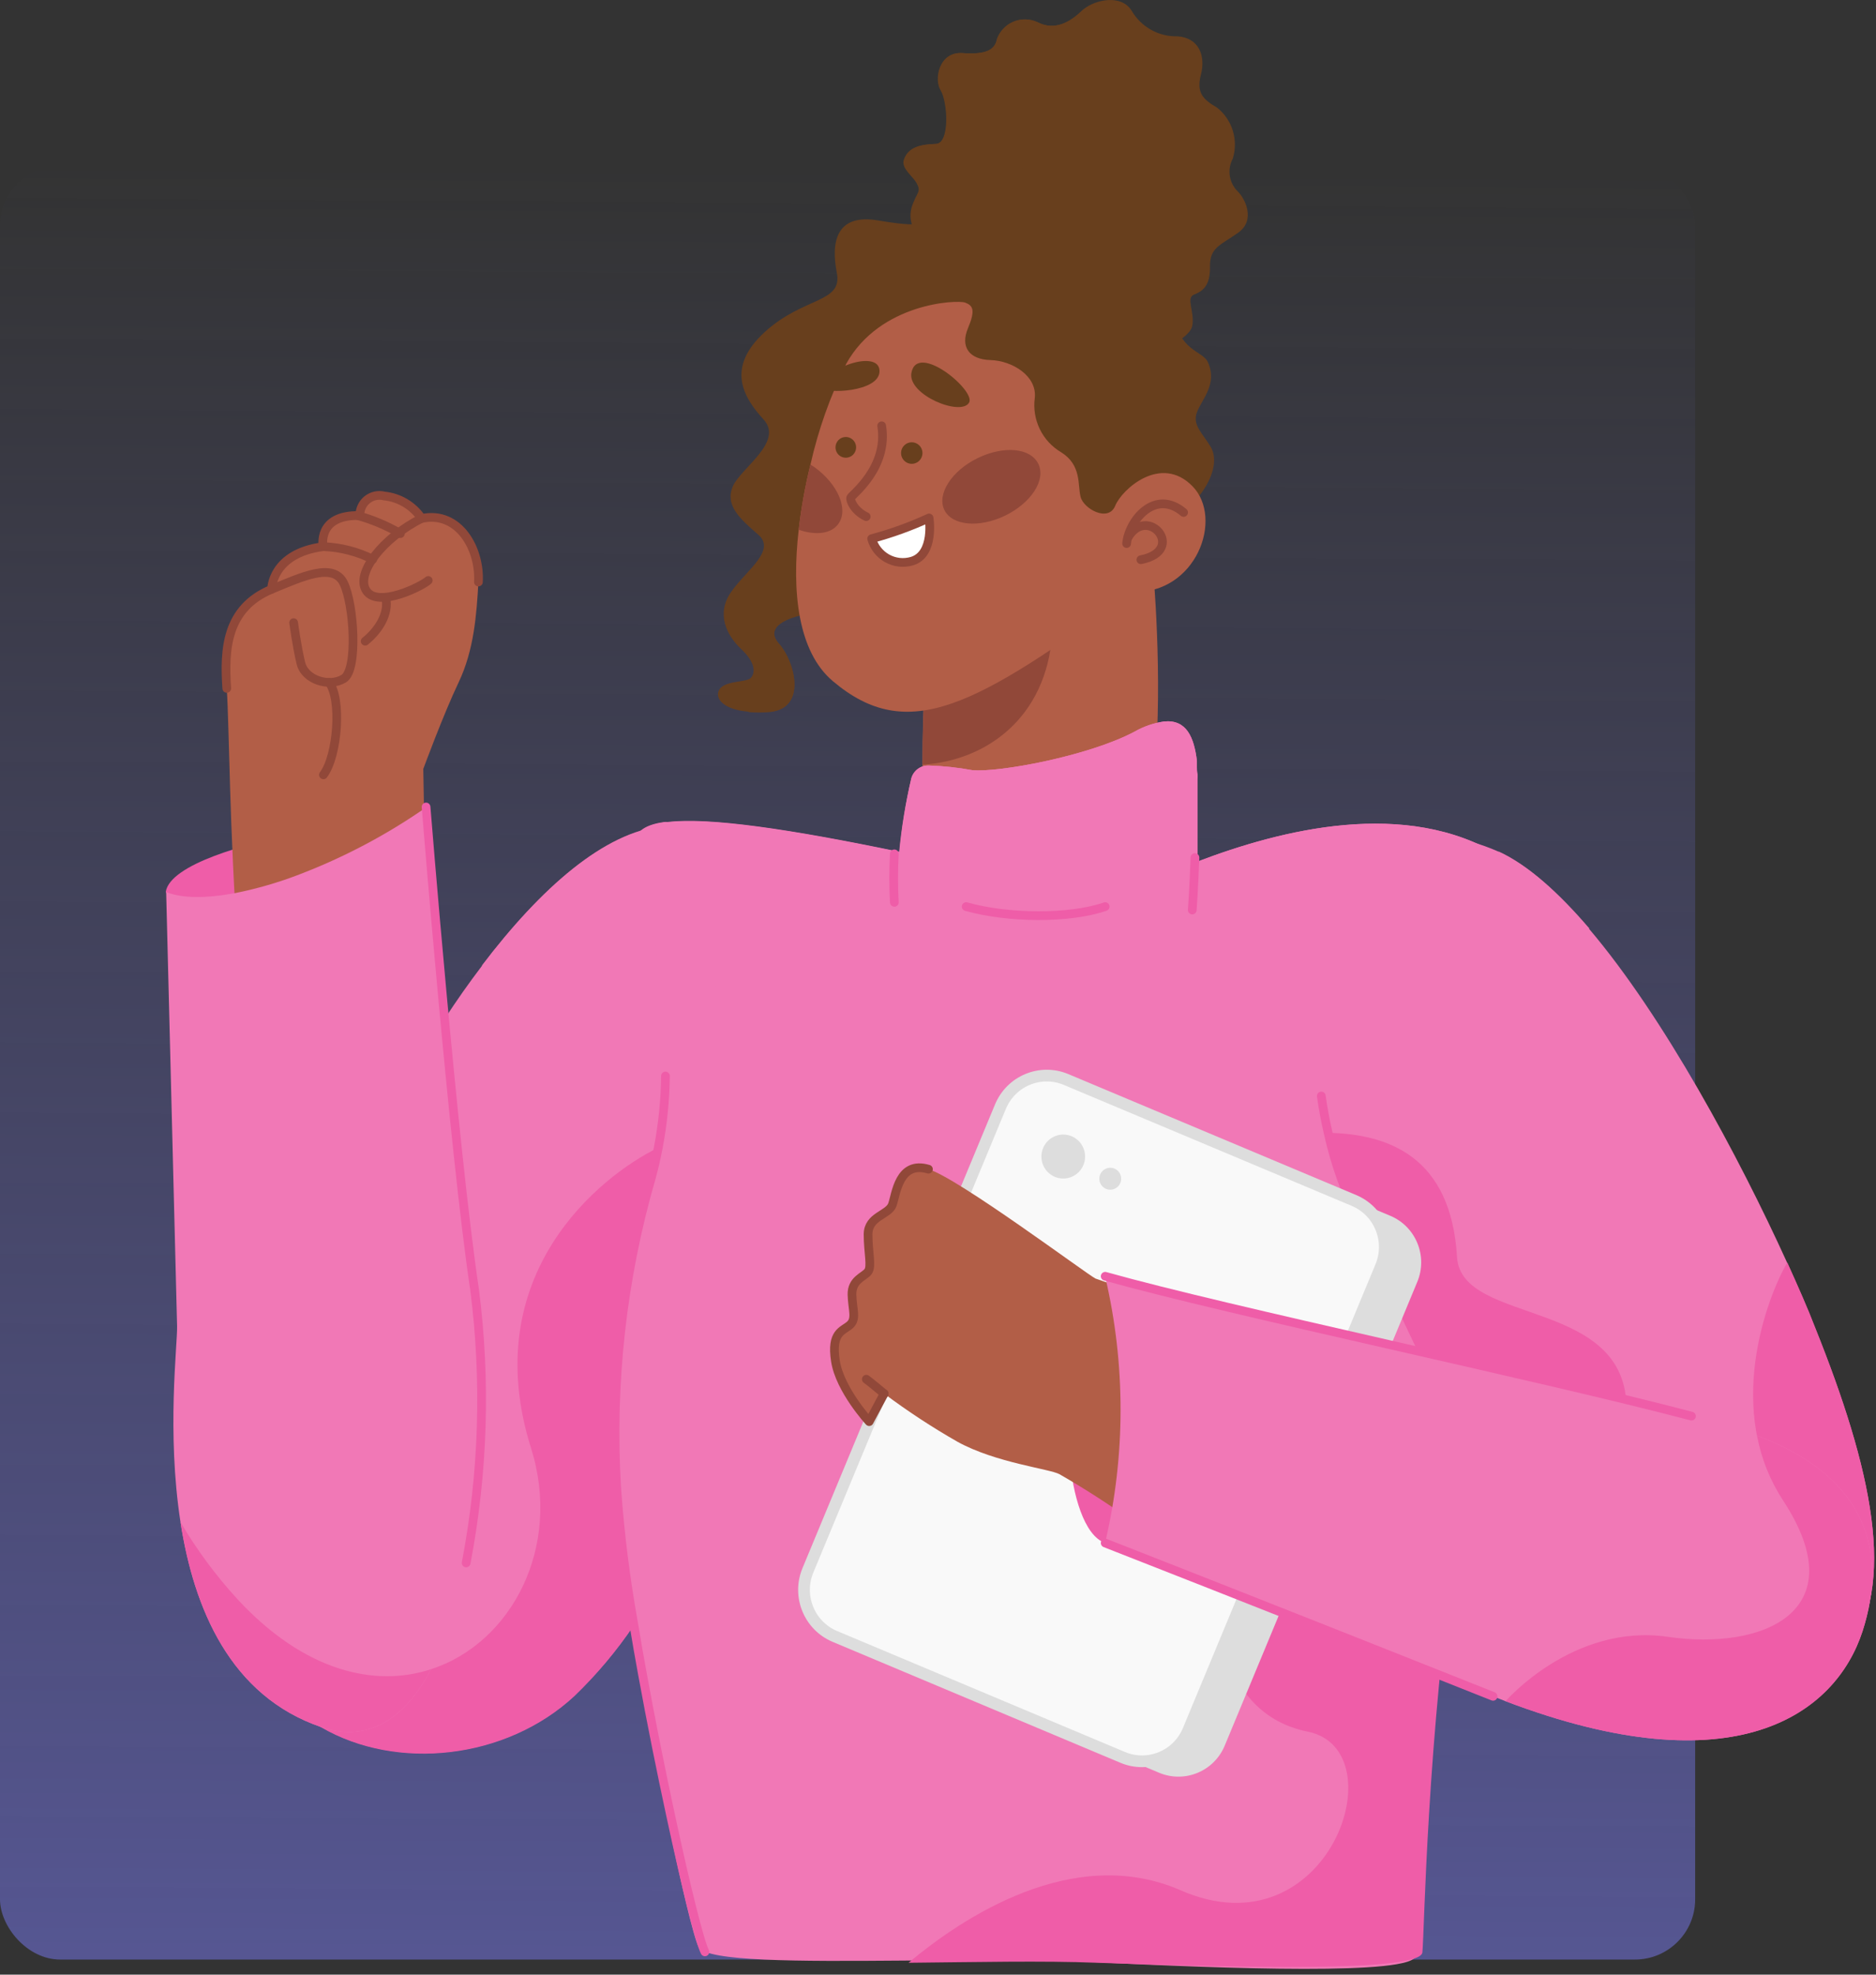 <svg width="249" height="262" viewBox="0 0 249 262" fill="none" xmlns="http://www.w3.org/2000/svg">
<rect x="0" y="0" width="249" height="262" fill="#333333" stroke="none"/>
<rect y="22" width="225" height="238" rx="8" fill="url(#paint0_linear_55_35)" fill-opacity="0.5"/>
<path d="M109.705 146.039C109.582 148.185 109.336 150.51 108.953 152.917C106.053 171.83 95.671 198.995 84.154 215.57C81.846 218.995 79.182 222.162 76.207 225.02C67.138 233.396 52.721 234.978 42.654 229.146C39.615 227.386 37.026 224.938 35.091 221.997C33.156 219.055 31.928 215.701 31.506 212.2C31.069 209.165 31.032 206.085 31.397 203.039C33.326 185.86 44.966 156.424 59.013 135.187C60.614 132.738 62.255 130.4 63.924 128.213C71.857 117.759 80.256 110.469 87.929 109.671C89.516 109.49 91.122 109.616 92.662 110.043C105.369 113.674 110.84 123.729 109.705 146.039Z" fill="#F178B6"/>
<path d="M86.425 156.286C82.566 169.621 81.02 183.524 81.856 197.386C82.288 203.503 83.055 209.592 84.154 215.625C81.846 219.049 79.182 222.217 76.207 225.075C67.138 233.451 52.721 235.033 42.654 229.201C39.608 227.435 37.014 224.979 35.079 222.028C33.144 219.076 31.92 215.711 31.506 212.2C40.452 221.828 49.808 223.905 57.221 221.471C67.904 218.005 74.62 205.24 70.489 192.159C63.254 169.189 79.585 156.053 87.382 152.27C87.122 153.563 86.766 154.925 86.425 156.286Z" fill="#EF5DA8"/>
<path d="M109.705 146.039C109.582 148.185 109.336 150.51 108.953 152.917C107.612 150.931 106.511 148.794 105.67 146.548C101.717 135.943 94.604 129.973 86.712 127.388C79.248 125.048 71.215 125.32 63.924 128.158C71.857 117.704 80.256 110.414 87.929 109.616C89.516 109.435 91.123 109.561 92.662 109.988C105.369 113.674 110.84 123.729 109.705 146.039Z" fill="#F178B6"/>
<path d="M140.002 127.828C125.626 129.588 122.534 118.007 122.439 101.46C122.439 97.567 122.562 93.399 122.781 89.08C122.895 86.521 123.169 83.971 123.601 81.446C128.498 53.263 151.697 56.688 152.887 73.276C153.352 79.562 157.77 125.654 140.002 127.828Z" fill="#B25E47"/>
<path d="M139.66 84.087C138.894 95.215 130.934 100.937 122.453 101.46C122.453 97.567 122.576 93.399 122.795 89.08C122.909 86.521 123.184 83.971 123.616 81.446C128.28 79.411 140.262 75.064 139.66 84.087Z" fill="#914839"/>
<path d="M195.317 193.714C194.564 196.261 193.965 198.851 193.525 201.471C193.402 202.187 193.279 202.847 193.169 203.603C188.765 231.223 188.218 256.821 187.917 259.476C187.616 262.13 163.022 261.222 144.734 260.328C137.608 259.971 128.403 260.067 119.703 260.136C106.025 260.246 93.715 260.273 92.73 258.334C92.073 257.082 90.309 249.723 88.394 240.288C88.093 238.829 87.778 237.316 87.477 235.776C87.327 235.006 87.163 234.222 87.026 233.438C86.889 232.654 86.684 231.636 86.506 230.687C86.328 229.738 86.15 228.761 85.959 227.784C85.576 225.639 85.179 223.452 84.81 221.292C84.441 219.133 84.099 217.001 83.77 214.91C82.745 208.867 82.037 202.775 81.65 196.657C80.972 182.784 82.665 168.896 86.657 155.599C86.766 155.255 86.862 154.925 86.944 154.581C87.094 154.003 87.231 153.425 87.368 152.848C87.45 152.545 87.505 152.243 87.573 151.94C87.641 151.637 87.696 151.335 87.751 151.032C87.806 150.73 87.874 150.427 87.929 150.124C87.983 149.822 88.024 149.533 88.065 149.23C88.161 148.639 88.243 148.047 88.312 147.47C88.476 146.094 88.599 144.622 88.654 143.247C88.654 143.054 88.654 142.862 88.654 142.683C88.654 141.706 88.654 140.743 88.654 139.794C88.551 135.414 88.065 131.05 87.204 126.755C85.836 119.423 83.907 113.921 84.372 111.391C84.591 110.139 85.891 109.396 88.134 109.066C88.289 109.053 88.444 109.053 88.599 109.066C94.07 108.406 104.821 109.988 119.348 113.014C119.665 109.73 120.204 106.472 120.962 103.261C121.105 102.761 121.41 102.323 121.828 102.016C122.247 101.71 122.756 101.552 123.273 101.57C125.215 101.63 127.149 101.837 129.059 102.189C132.547 102.519 144.434 100.332 150.548 97.099C151.78 96.389 153.136 95.923 154.542 95.724C157.469 95.462 158.481 97.787 158.864 100.951V101.363C158.864 101.515 158.864 101.666 158.864 101.817C158.864 101.968 158.864 102.395 158.933 102.697C159.001 103 158.933 103.151 158.933 103.385V104.321C158.933 104.692 158.933 105.063 158.933 105.448V106.535C158.933 106.714 158.933 106.893 158.933 107.085C158.933 107.278 158.933 107.402 158.933 107.553C158.933 107.704 158.933 107.979 158.933 108.199C158.933 108.42 158.933 108.736 158.933 108.997C158.933 109.259 158.933 109.52 158.933 109.781V110.29C158.933 112.587 158.933 114.32 158.933 114.32C169.971 110.111 186.631 105.82 199.242 113.619C203.351 116.236 206.749 119.837 209.132 124.1C209.782 125.201 210.375 126.335 210.91 127.498C221.688 150.014 202.511 169.161 195.317 193.714Z" fill="#F178B6"/>
<path d="M209.528 124.1C198.873 125.407 186.959 132.353 175.757 145.736C174.02 147.813 172.31 150.028 170.6 152.421C152.613 177.744 121.276 171.032 109.212 152.559C107.9 150.56 106.826 148.413 106.011 146.163C102.154 135.503 95.069 129.464 87.245 126.796C85.877 119.465 83.948 113.963 84.413 111.432C84.632 110.18 85.932 109.437 88.175 109.107C88.33 109.095 88.485 109.095 88.64 109.107C94.111 108.447 104.862 110.029 119.389 113.055C119.69 109.758 120.216 106.486 120.962 103.261C121.105 102.761 121.41 102.323 121.828 102.016C122.247 101.71 122.756 101.552 123.273 101.57C125.215 101.63 127.149 101.837 129.059 102.189C132.547 102.519 144.434 100.332 150.548 97.099C151.78 96.389 153.136 95.923 154.542 95.724C157.469 95.462 158.481 97.787 158.864 100.951V101.363C158.864 101.515 158.864 101.666 158.864 101.817C158.864 101.968 158.864 102.395 158.933 102.697C159.001 103 158.933 103.151 158.933 103.385V104.321C158.933 104.692 158.933 105.063 158.933 105.448V106.535C158.933 106.714 158.933 106.893 158.933 107.085C158.933 107.278 158.933 107.402 158.933 107.553C158.933 107.704 158.933 107.979 158.933 108.199C158.933 108.42 158.933 108.736 158.933 108.997C158.933 109.259 158.933 109.52 158.933 109.781V110.29C158.933 112.587 158.933 114.32 158.933 114.32C169.971 110.111 186.631 105.82 199.242 113.619C203.496 116.184 207.034 119.789 209.528 124.1Z" fill="#F178B6"/>
<path d="M88.325 142.766C88.291 145.942 87.975 149.109 87.381 152.229C87.121 153.604 86.807 154.98 86.424 156.355C82.565 169.69 81.019 183.593 81.855 197.455C82.288 203.572 83.055 209.661 84.153 215.694C84.495 217.785 84.865 219.917 85.261 222.062C86.438 228.527 87.778 235.157 89.037 240.989C91.061 250.397 92.894 257.729 93.564 258.98" stroke="#EF5DA8" stroke-width="1.156" stroke-linecap="round" stroke-linejoin="round"/>
<path d="M193.456 203.122C189.353 230.783 189.066 256.395 188.792 259.049C188.519 261.704 163.925 261.057 145.624 260.425C138.497 260.136 129.278 260.342 120.592 260.425C127.732 254.441 142.478 244.62 156.676 250.796C176.331 259.421 185.605 232.2 173.596 229.765C161.586 227.33 161.025 213.617 158.632 202.489L168.453 198.5L193.456 203.122Z" fill="#EF5DA8"/>
<path d="M118.706 113.289C118.588 115.433 118.588 117.582 118.706 119.726" stroke="#EF5DA8" stroke-width="1.156" stroke-linecap="round" stroke-linejoin="round"/>
<path d="M158.605 113.784C158.454 117.993 158.249 120.744 158.249 120.744" stroke="#EF5DA8" stroke-width="1.156" stroke-linecap="round" stroke-linejoin="round"/>
<path d="M128.238 120.29C133.71 121.844 141.917 121.941 146.69 120.29" stroke="#EF5DA8" stroke-width="1.156" stroke-linecap="round" stroke-linejoin="round"/>
<path d="M245.038 219.394C239.498 226.505 224.288 227.881 211.95 218.018C208.513 215.217 205.568 211.856 203.237 208.074C201.869 205.914 200.132 202.572 198.176 198.72C197.315 197.001 196.398 195.158 195.441 193.218C190.243 182.545 184.32 169.588 180.504 162.187C178.615 158.446 177.2 154.481 176.291 150.386C175.908 148.763 175.607 147.112 175.375 145.461C172.53 125.517 179.642 104.582 198.86 113.055H198.929C202.759 114.761 206.835 118.419 210.924 123.247C220.855 134.939 230.826 153.508 237.187 167.497C238.623 170.674 239.922 173.604 240.907 176.176C248.376 194.731 251.973 210.44 245.038 219.394Z" fill="#F178B6"/>
<path d="M215.848 187.854C215.424 194.814 207.286 197.689 198.176 198.638C197.314 196.918 196.398 195.075 195.44 193.136C190.243 182.462 184.32 169.505 180.504 162.105C178.615 158.363 177.199 154.398 176.291 150.303C184.128 150.468 192.609 153.343 193.389 166.809C193.977 176.08 216.847 171.94 215.848 187.854Z" fill="#EF5DA8"/>
<path d="M210.966 123.206C210.293 123.236 209.622 123.3 208.955 123.399C198.327 124.774 186.468 131.899 175.416 145.406C172.571 125.462 179.683 104.527 198.901 113H198.97C202.8 114.774 206.876 118.433 210.966 123.206Z" fill="#F178B6"/>
<path d="M203.237 208.032C201.87 205.873 200.133 202.53 198.177 198.679C197.315 196.96 196.398 195.116 195.441 193.177C190.243 182.503 184.32 169.546 180.504 162.146C178.615 158.404 177.2 154.44 176.291 150.344C175.908 148.721 175.607 147.071 175.375 145.42" stroke="#EF5DA8" stroke-width="1.156" stroke-linecap="round" stroke-linejoin="round"/>
<path d="M245.038 219.394C239.498 226.505 224.288 227.881 211.95 218.018C214.991 217.037 218.214 216.764 221.375 217.221C233.945 219.064 246.337 213.892 236.68 199.147C228.87 187.221 234.451 172.256 237.228 167.51C238.664 170.688 239.963 173.618 240.948 176.19C248.375 194.731 251.973 210.439 245.038 219.394Z" fill="#EF5DA8"/>
<path d="M164.35 30.87C161.997 32.548 160.547 32.823 160.602 35.395C160.656 37.967 159.562 38.669 158.468 39.095C157.374 39.522 158.591 41.379 158.249 43.222C157.907 45.065 153.27 46.784 153.27 46.784L122.439 32.204C119.868 29.068 120.989 27.321 121.81 25.643C121.891 25.483 121.933 25.306 121.933 25.127C121.933 24.948 121.891 24.771 121.81 24.611C121.386 23.442 119.499 22.424 119.991 21.118C120.606 19.453 122.275 19.164 124.204 19.096C126.133 19.027 125.763 13.456 124.847 11.984C123.93 10.513 124.628 6.826 127.733 7.046C130.838 7.266 132.042 6.634 132.315 5.162C132.503 4.65 132.794 4.184 133.17 3.79C133.546 3.397 133.998 3.086 134.499 2.877C135 2.668 135.538 2.565 136.08 2.575C136.622 2.585 137.157 2.707 137.65 2.934C140.071 4.199 142.15 2.796 143.613 1.407C143.695 1.318 143.787 1.24 143.887 1.173C145.487 -0.079 148.825 -0.766 150.193 1.407C150.81 2.472 151.701 3.35 152.772 3.95C153.842 4.551 155.054 4.85 156.279 4.818C159.193 5.024 160.027 7.459 159.398 9.894C158.769 12.328 159.672 13.181 161.559 14.295C162.541 15.079 163.264 16.145 163.633 17.35C164.002 18.555 163.999 19.845 163.625 21.049C163.246 21.756 163.109 22.568 163.235 23.361C163.361 24.154 163.743 24.884 164.322 25.437C165.239 26.344 166.702 29.192 164.35 30.87Z" fill="#683F1D"/>
<path d="M152.614 70.718C150.173 71.753 147.531 72.223 144.885 72.093C134.298 71.598 108.447 81.213 108.447 81.213C104.111 81.749 101.457 83.262 103.427 85.435C105.396 87.609 107.229 93.895 102.209 94.417C101.222 94.505 100.228 94.505 99.241 94.417C96.3 94.156 94.987 92.904 95.356 91.749C95.835 90.249 99.022 90.58 99.624 89.974C100.226 89.369 100.376 87.994 98.407 86.151C96.437 84.307 95.014 81.446 97.039 78.544C99.063 75.642 103.071 73.042 100.636 70.938C98.201 68.833 96.218 67.045 97.244 64.583C98.27 62.121 104.083 58.655 101.347 55.656C98.612 52.657 96.341 48.779 101.498 44.061C106.655 39.343 111.866 40.237 111.073 36.207C110.279 32.176 110.936 28.298 116.544 29.247C122.152 30.196 122.918 29.797 125.367 28.435C127.815 27.073 131.057 27.816 134.189 30.54C137.321 33.263 140.289 30.196 144.078 30.952C147.867 31.709 144.078 35.381 148.893 36.207C153.708 37.032 155.349 37.238 155.896 41.874C156.444 46.509 159.631 46.564 160.301 48.008C161.669 50.952 159.494 53.001 158.865 54.707C158.235 56.413 159.603 57.458 160.684 59.273C162.489 62.286 158.851 68.049 152.614 70.718Z" fill="#683F1D"/>
<path d="M154.282 62.52C153.932 65.309 153.374 68.068 152.613 70.773C150.172 71.808 147.531 72.278 144.885 72.148C134.298 71.653 108.446 81.268 108.446 81.268C104.11 81.804 101.457 83.317 103.426 85.49C105.396 87.664 107.229 93.95 102.209 94.472C101.221 94.56 100.228 94.56 99.241 94.472C103.002 93.853 104.001 91.157 102.072 87.595C99.337 82.684 100.362 79.782 103.043 76.962C105.724 74.143 101.334 67.513 103.043 64.019C104.753 60.525 107.639 59.274 106.477 53.992C105.314 48.71 105.916 46.179 110.019 43.249C114.123 40.319 117.665 39.755 119.881 36.248C122.097 32.74 127.897 30.54 129.866 34.721C131.836 38.903 132.479 41.764 138.073 40.058C143.668 38.352 147.334 40.443 145.364 45.23C143.394 50.017 144.324 54.569 147.799 55.161C151.273 55.752 154.952 55.807 154.282 62.52Z" fill="#683F1D"/>
<path d="M150.302 78.544C129.47 93.785 120.497 98.791 110.539 90.373C105.889 86.453 105.068 78.448 106.012 70.291C106.346 67.376 106.867 64.487 107.571 61.639C108.614 57.007 110.207 52.519 112.318 48.27C116.818 40.154 127.076 39.755 128.116 40.154C129.156 40.553 129.484 41.158 128.472 43.566C127.459 45.973 128.581 47.692 131.467 47.775C134.353 47.857 137.65 49.879 137.349 52.781C137.156 54.197 137.385 55.638 138.005 56.923C138.626 58.208 139.611 59.28 140.837 60.003C143.572 61.708 143.025 64.308 143.422 65.917C143.819 67.526 147.115 69.328 148.018 67.114C148.921 64.899 154.091 60.236 158.277 64.514C162.462 68.792 158.769 78.847 150.302 78.544Z" fill="#B25E47"/>
<path d="M125.339 67.65C126.338 69.741 129.949 70.085 133.396 68.421C136.842 66.756 138.867 63.689 137.814 61.543C136.76 59.397 133.204 59.108 129.757 60.786C126.31 62.465 124.327 65.559 125.339 67.65Z" fill="#914839"/>
<path d="M111.292 69.48C110.348 70.855 108.242 71.061 106.012 70.291C106.346 67.376 106.867 64.487 107.571 61.639L108.119 61.997C111.223 64.239 112.646 67.595 111.292 69.48Z" fill="#914839"/>
<path d="M110.895 59.356C110.895 59.628 110.975 59.894 111.125 60.12C111.275 60.347 111.489 60.523 111.739 60.627C111.989 60.731 112.264 60.758 112.529 60.705C112.795 60.652 113.038 60.521 113.23 60.329C113.421 60.136 113.551 59.891 113.604 59.624C113.657 59.358 113.63 59.081 113.526 58.83C113.423 58.578 113.247 58.364 113.022 58.212C112.797 58.061 112.533 57.981 112.262 57.981C111.9 57.981 111.552 58.126 111.295 58.384C111.039 58.642 110.895 58.991 110.895 59.356Z" fill="#683F1D"/>
<path d="M119.594 60.113C119.594 60.492 119.744 60.856 120.011 61.124C120.278 61.393 120.64 61.543 121.017 61.543C121.394 61.543 121.756 61.393 122.023 61.124C122.29 60.856 122.439 60.492 122.439 60.113C122.439 59.733 122.29 59.37 122.023 59.101C121.756 58.833 121.394 58.682 121.017 58.682C120.64 58.682 120.278 58.833 120.011 59.101C119.744 59.37 119.594 59.733 119.594 60.113Z" fill="#683F1D"/>
<path d="M149.536 72.121C149.823 69.04 153.325 64.789 157.1 67.994" stroke="#914839" stroke-width="1.156" stroke-linecap="round" stroke-linejoin="round"/>
<path d="M149.687 71.364C152.313 66.825 157.579 73.042 151.424 74.266" stroke="#914839" stroke-width="1.156" stroke-linecap="round" stroke-linejoin="round"/>
<path d="M114.971 68.544C113.412 67.815 112.783 66.385 112.919 66.027C113.056 65.67 117.939 62.066 117.023 56.495" stroke="#914839" stroke-width="1.156" stroke-linecap="round" stroke-linejoin="round"/>
<path d="M120.962 49.522C120.524 52.424 127.541 55.271 128.622 53.428C129.593 51.86 121.673 45.258 120.962 49.522Z" fill="#683F1D"/>
<path d="M109.24 51.433C109.24 52.273 116.845 52.107 116.736 49.178C116.626 46.248 109.049 48.93 109.24 51.433Z" fill="#683F1D"/>
<path d="M115.696 71.474C118.308 70.774 120.857 69.854 123.315 68.723C123.315 68.723 124.095 73.565 121.017 74.459C120.473 74.616 119.903 74.664 119.34 74.599C118.778 74.533 118.234 74.357 117.739 74.08C117.245 73.802 116.81 73.429 116.459 72.982C116.108 72.535 115.849 72.022 115.696 71.474Z" fill="white" stroke="#914839" stroke-width="1.156" stroke-linecap="round" stroke-linejoin="round"/>
<path d="M155.349 19.096C154.187 22.713 150.001 18.972 149.673 24.13C149.344 29.288 139.086 27.844 135.995 22.823C133.423 18.697 126.146 20.251 121.865 24.611C121.441 23.442 119.553 22.424 120.046 21.117C120.661 19.453 122.33 19.164 124.259 19.096C126.187 19.027 125.818 13.456 124.901 11.984C123.985 10.512 124.683 6.826 127.788 7.046C130.893 7.266 132.096 6.634 132.37 5.162C132.558 4.65 132.849 4.184 133.225 3.79C133.6 3.397 134.053 3.086 134.554 2.877C135.054 2.668 135.593 2.565 136.135 2.575C136.677 2.584 137.211 2.707 137.704 2.934C140.125 4.199 142.204 2.796 143.668 1.407C143.75 1.318 143.842 1.24 143.942 1.173C145.132 4.584 146.007 9.233 150.617 9.632C157.086 10.224 156.526 15.464 155.349 19.096Z" fill="#683F1D"/>
<path d="M22 118.337C22.575 114.637 32.943 111.872 38.934 110.717L41.232 125.654C41.232 125.654 24.695 123.275 22 118.337Z" fill="#EF5DA8"/>
<path d="M31.616 126.287C30.439 110.098 30.439 96.494 30.097 91.336C29.755 86.178 30.015 80.69 36.047 78.186C36.047 78.186 36.047 73.413 42.886 72.533C42.886 72.533 42.025 68.255 47.77 68.407C47.758 68.005 47.838 67.606 48.006 67.241C48.173 66.876 48.422 66.554 48.733 66.302C49.045 66.05 49.41 65.875 49.801 65.789C50.191 65.703 50.596 65.709 50.984 65.807C51.981 65.907 52.943 66.227 53.803 66.743C54.664 67.258 55.401 67.958 55.963 68.792C60.956 67.719 63.746 72.918 63.5 77.224C63.253 81.529 62.925 86.233 60.873 90.538C58.822 94.844 56.182 102.024 56.182 102.024L56.346 111.116C56.346 111.116 52.571 140.317 31.616 126.287Z" fill="#B25E47"/>
<path d="M30.098 91.336C29.742 86.178 30.016 80.69 36.048 78.186C36.048 78.186 36.048 73.413 42.887 72.533C42.887 72.533 42.025 68.255 47.77 68.407C47.758 68.005 47.839 67.606 48.006 67.241C48.173 66.876 48.423 66.554 48.734 66.302C49.046 66.05 49.411 65.875 49.801 65.789C50.192 65.703 50.597 65.709 50.985 65.807C51.981 65.907 52.944 66.227 53.804 66.743C54.664 67.258 55.402 67.958 55.964 68.792C60.956 67.719 63.746 72.918 63.5 77.224" stroke="#914839" stroke-width="1.156" stroke-linecap="round" stroke-linejoin="round"/>
<path d="M56.004 68.764C50.861 71.309 47.086 76.082 48.632 78.393C50.177 80.704 56.004 77.787 56.839 77.017" stroke="#914839" stroke-width="1.156" stroke-linecap="round" stroke-linejoin="round"/>
<path d="M47.373 68.379C49.394 68.928 51.335 69.742 53.145 70.8" stroke="#914839" stroke-width="1.156" stroke-linecap="round" stroke-linejoin="round"/>
<path d="M42.996 72.533C45.251 72.626 47.461 73.198 49.48 74.211" stroke="#914839" stroke-width="1.156" stroke-linecap="round" stroke-linejoin="round"/>
<path d="M48.468 85.077C50.191 83.702 51.682 81.46 51.203 79.314" stroke="#914839" stroke-width="1.156" stroke-linecap="round" stroke-linejoin="round"/>
<path d="M36.048 78.186C40.151 76.495 44.255 74.569 45.623 77.388C46.99 80.208 47.538 88.874 45.623 90.043C43.708 91.212 40.48 90.249 39.932 87.98C39.385 85.71 38.975 82.615 38.975 82.615" stroke="#914839" stroke-width="1.156" stroke-linecap="round" stroke-linejoin="round"/>
<path d="M43.666 90.538C45.39 92.684 44.829 100.277 42.928 102.808" stroke="#914839" stroke-width="1.156" stroke-linecap="round" stroke-linejoin="round"/>
<path d="M57.222 221.471C53.857 227.853 49.015 231.333 42.654 229.16C30.536 225.034 25.721 213.356 23.956 201.953C22.11 190.055 23.56 178.432 23.505 175.97C23.382 171.128 22.055 118.364 22.055 118.364C24.162 119.204 27.335 119.217 31.192 118.502C34.126 117.918 37.005 117.08 39.796 115.999C45.648 113.755 51.213 110.818 56.374 107.251L56.606 107.099C56.606 107.099 57.646 120.18 59.068 135.214C60.272 148.089 61.804 162.394 63.049 171.156C65.1 185.268 63.856 208.94 57.222 221.471Z" fill="#F178B6"/>
<path d="M57.222 221.471C53.857 227.853 49.015 231.333 42.654 229.16C30.535 225.034 25.721 213.356 23.956 201.953C26.116 205.635 28.661 209.075 31.548 212.214C40.452 221.829 49.835 223.906 57.222 221.471Z" fill="#EF5DA8"/>
<path d="M56.551 107.072C56.551 107.072 60.162 152.16 62.993 171.128C64.539 183.193 64.16 195.428 61.872 207.372" stroke="#EF5DA8" stroke-width="1.156" stroke-linecap="round" stroke-linejoin="round"/>
<path d="M184.537 161.317L141.498 143.24C138.104 141.814 134.202 143.425 132.784 146.839L107.226 208.37C105.808 211.784 107.41 215.707 110.805 217.133L153.844 235.211C157.239 236.637 161.141 235.026 162.558 231.612L188.117 170.08C189.535 166.667 187.932 162.743 184.537 161.317Z" fill="#DDDDDD"/>
<path d="M179.708 159.28L141.503 143.232C138.108 141.807 134.207 143.418 132.789 146.832L107.231 208.363C105.813 211.777 107.415 215.7 110.81 217.126L149.015 233.174C152.41 234.6 156.311 232.988 157.729 229.574L183.287 168.043C184.705 164.629 183.103 160.706 179.708 159.28Z" fill="#F9F9F9" stroke="#DDDDDD" stroke-width="1.555" stroke-linecap="round" stroke-linejoin="round"/>
<path d="M144.024 153.467C144.022 154.043 143.849 154.606 143.529 155.083C143.209 155.561 142.755 155.933 142.225 156.151C141.695 156.37 141.112 156.426 140.551 156.312C139.989 156.198 139.474 155.919 139.069 155.51C138.665 155.102 138.39 154.582 138.28 154.017C138.169 153.452 138.227 152.866 138.447 152.334C138.667 151.802 139.038 151.348 139.515 151.028C139.992 150.708 140.552 150.537 141.125 150.537C141.507 150.537 141.885 150.613 142.238 150.761C142.59 150.908 142.911 151.124 143.18 151.396C143.449 151.668 143.663 151.991 143.808 152.347C143.953 152.702 144.026 153.083 144.024 153.467Z" fill="#DDDDDD"/>
<path d="M148.811 156.397C148.811 156.685 148.726 156.967 148.567 157.207C148.407 157.447 148.181 157.633 147.916 157.744C147.651 157.854 147.36 157.883 147.078 157.827C146.797 157.771 146.539 157.632 146.336 157.428C146.133 157.224 145.995 156.964 145.939 156.681C145.883 156.398 145.912 156.105 146.022 155.839C146.131 155.572 146.317 155.345 146.556 155.185C146.794 155.024 147.074 154.939 147.361 154.939C147.552 154.937 147.741 154.973 147.918 155.046C148.095 155.119 148.255 155.226 148.39 155.362C148.525 155.497 148.632 155.659 148.704 155.837C148.777 156.014 148.813 156.205 148.811 156.397Z" fill="#DDDDDD"/>
<path d="M146.691 204.731C143.846 203.741 142.368 198.212 141.985 193.452L153.147 194.828C153.147 194.828 153.229 205.46 146.691 204.731Z" fill="#EF5DA8"/>
<path d="M150.439 201.925C147.275 199.649 143.997 197.537 140.618 195.598C139.346 194.896 132.138 194.085 127.104 191.306C123.725 189.379 120.468 187.243 117.352 184.91L115.368 188.624C115.368 188.624 111.47 184.388 110.882 180.564C110.294 176.74 111.867 176.616 112.797 175.805C113.727 174.993 113.139 173.769 113.084 171.788C113.029 169.808 114.698 169.409 115.218 168.721C115.738 168.033 115.218 166.218 115.218 163.783C115.218 161.348 117.953 161.225 118.446 159.835C118.938 158.446 119.308 153.962 123.233 155.131C127.159 156.3 144.257 169.065 145.406 169.643C147.067 170.245 148.767 170.732 150.494 171.101C150.494 171.101 164.405 193.095 150.439 201.925Z" fill="#B25E47"/>
<path d="M117.352 184.91L115.368 188.624C115.368 188.624 111.47 184.388 110.882 180.564C110.294 176.74 111.867 176.616 112.797 175.805C113.727 174.993 113.139 173.769 113.084 171.788C113.029 169.808 114.698 169.409 115.218 168.721C115.738 168.033 115.218 166.218 115.218 163.783C115.218 161.348 117.953 161.225 118.446 159.835C118.938 158.446 119.308 153.962 123.233 155.131" stroke="#914839" stroke-width="1.156" stroke-linecap="round" stroke-linejoin="round"/>
<path d="M117.351 184.911C115.395 183.274 114.985 182.999 114.985 182.999" stroke="#914839" stroke-width="1.156" stroke-linecap="round" stroke-linejoin="round"/>
<path d="M247.213 216.437C243.629 227.441 230.279 237.289 199.831 225.721L198.176 225.075C166.552 212.489 146.677 204.731 146.677 204.731C149.416 193.095 149.416 180.977 146.677 169.34C164.856 174.457 212.921 184.374 229.992 189.408C231.113 189.739 232.194 190.096 233.206 190.481C247.527 195.832 250.673 205.735 247.213 216.437Z" fill="#F178B6"/>
<path d="M198.176 225.075C166.552 212.489 146.691 204.731 146.691 204.731" stroke="#EF5DA8" stroke-width="1.156" stroke-linecap="round" stroke-linejoin="round"/>
<path d="M146.691 169.34C163.174 173.975 204.304 182.572 224.507 187.895" stroke="#EF5DA8" stroke-width="1.156" stroke-linecap="round" stroke-linejoin="round"/>
<path d="M247.212 216.437C243.629 227.441 230.279 237.289 199.831 225.721C199.831 225.721 208.804 215.35 221.374 217.179C233.944 219.009 246.337 213.851 236.68 199.105C234.964 196.491 233.783 193.559 233.206 190.481C247.527 195.832 250.673 205.735 247.212 216.437Z" fill="#EF5DA8"/>
<defs>
<linearGradient id="paint0_linear_55_35" x1="58" y1="260" x2="59.5" y2="22" gradientUnits="userSpaceOnUse">
<stop stop-color="#7879F1"/>
<stop offset="1" stop-color="#7879F1" stop-opacity="0"/>
</linearGradient>
</defs>
</svg>
